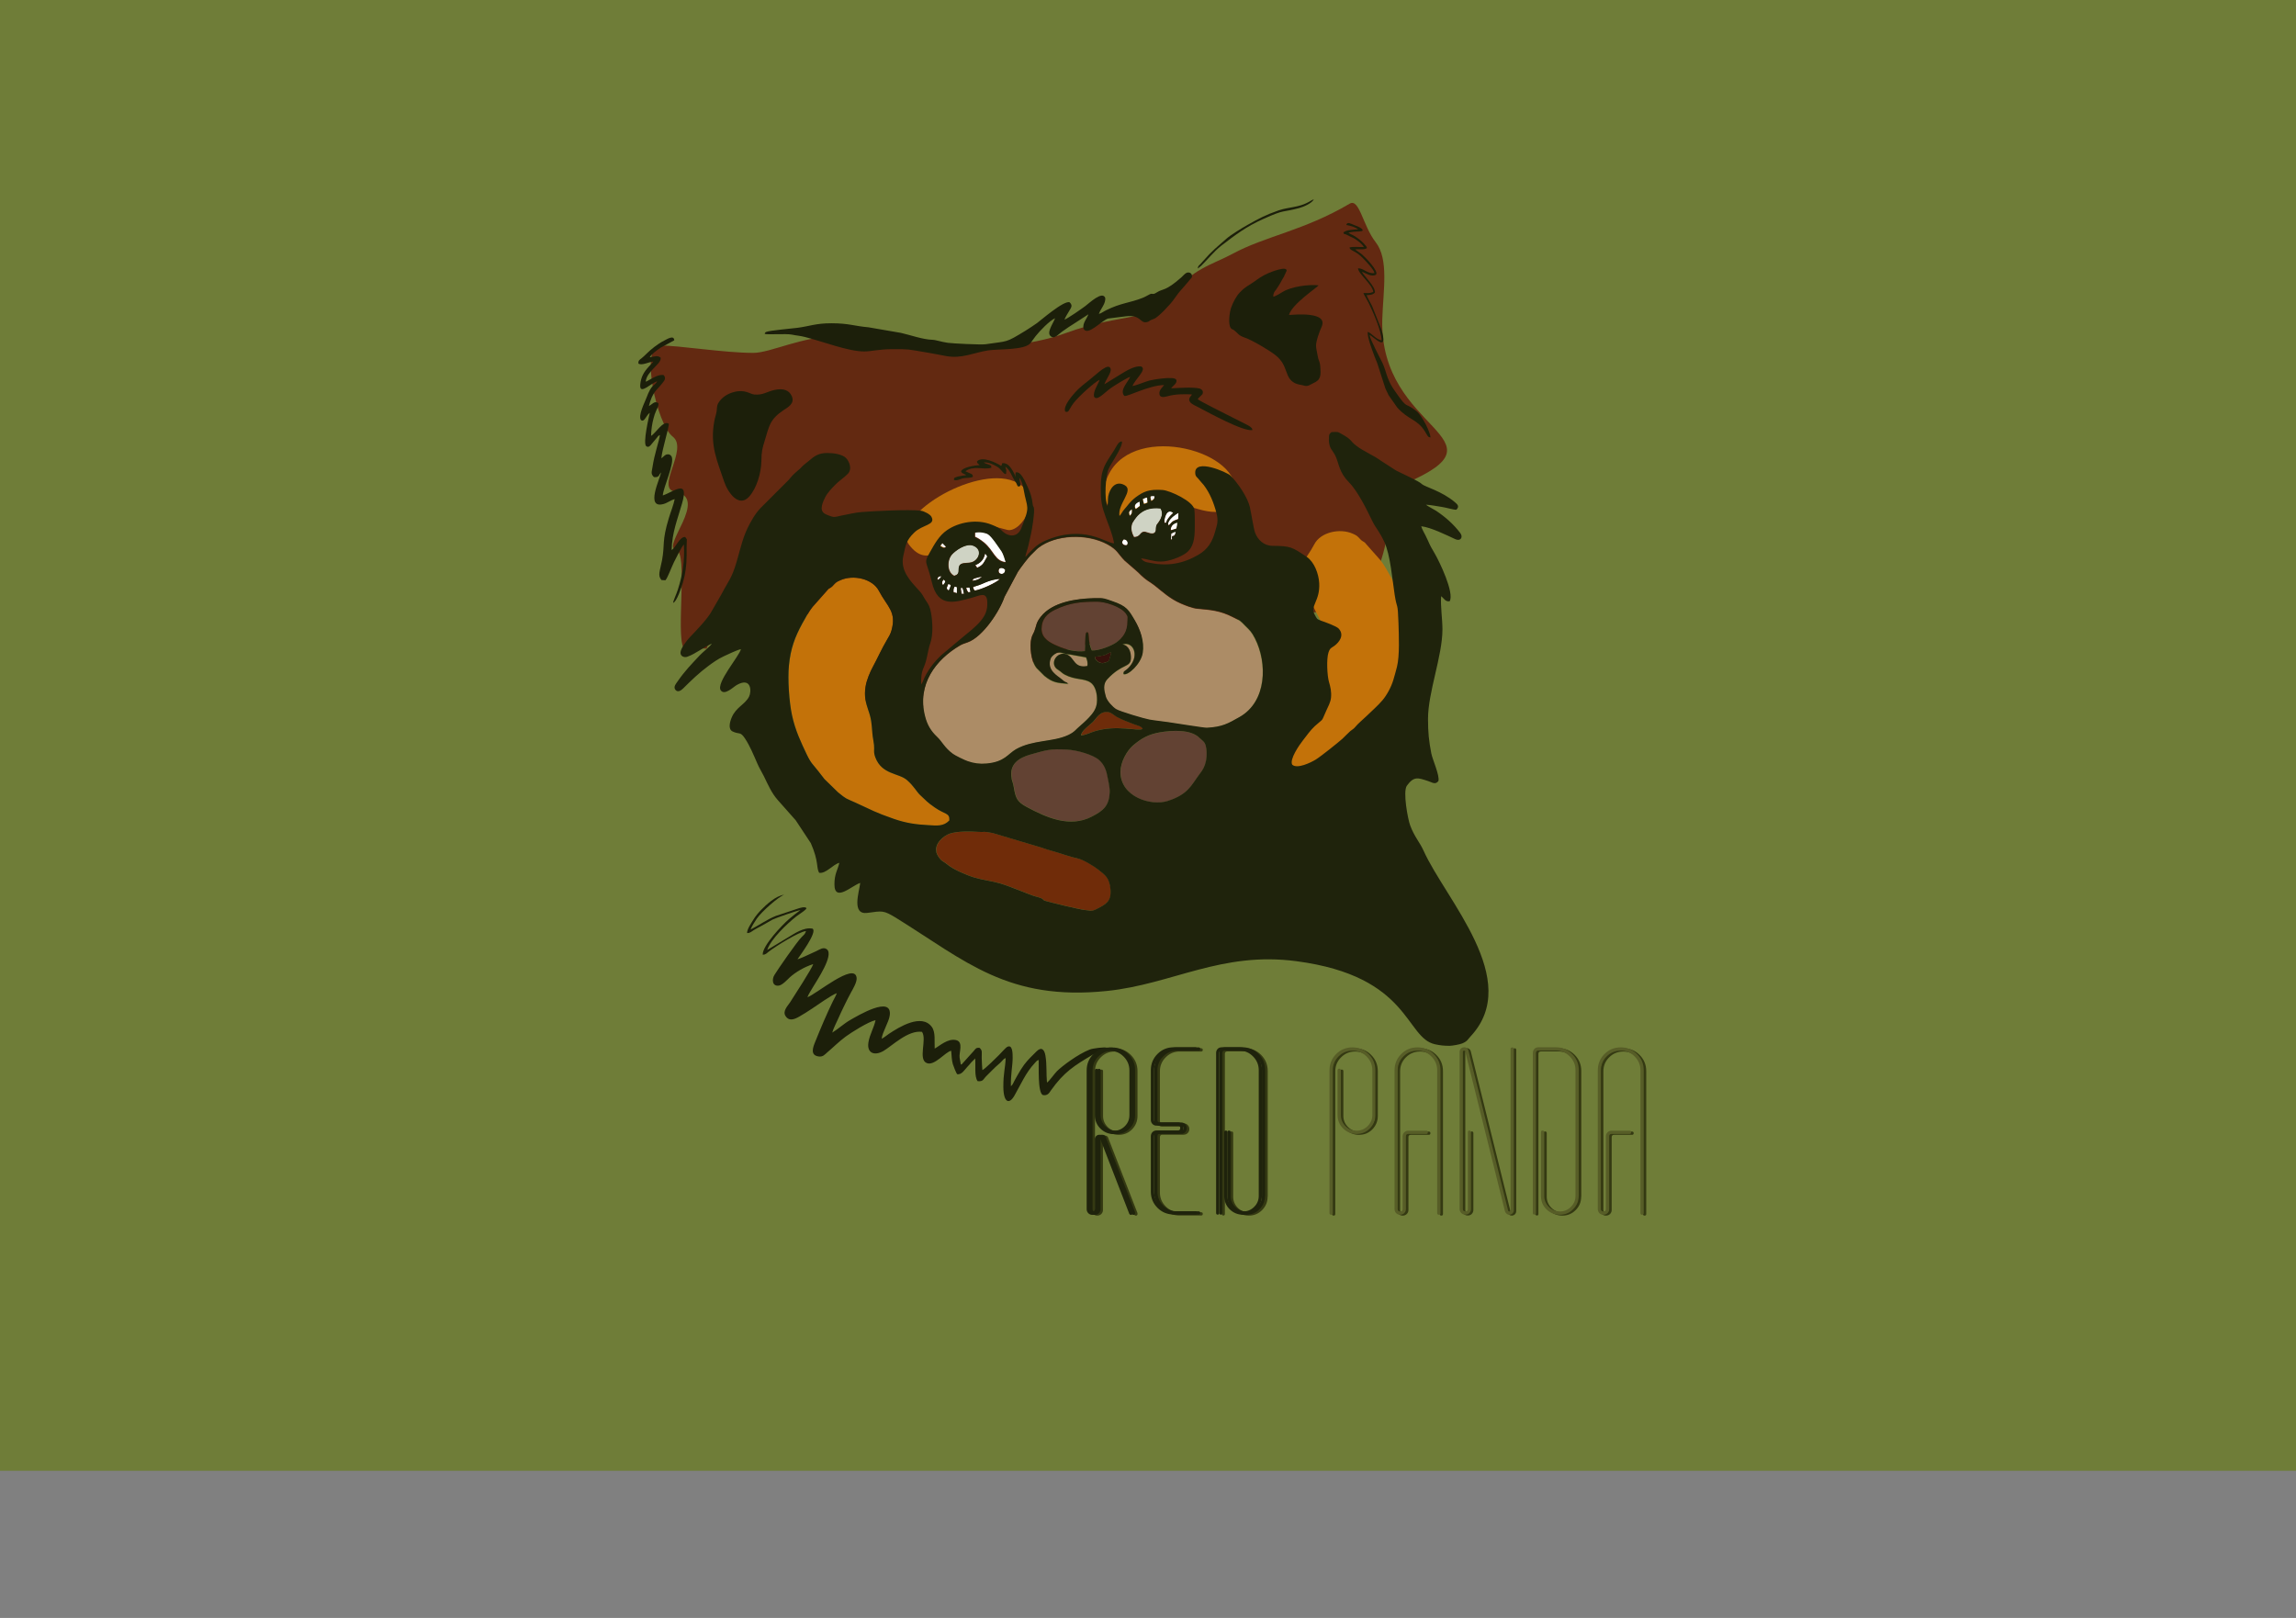 <?xml version="1.0" encoding="UTF-8"?>
<!DOCTYPE svg PUBLIC "-//W3C//DTD SVG 1.1//EN" "http://www.w3.org/Graphics/SVG/1.1/DTD/svg11.dtd">
<!-- Creator: CorelDRAW X6 -->
<svg xmlns="http://www.w3.org/2000/svg" xml:space="preserve" width="210mm" height="148mm" version="1.1" style="shape-rendering:geometricPrecision; text-rendering:geometricPrecision; image-rendering:optimizeQuality; fill-rule:evenodd; clip-rule:evenodd"
viewBox="0 0 21000 14800"
 xmlns:xlink="http://www.w3.org/1999/xlink">
 <rect x="0" y="0" width="21000" height="14800" fill="#808080" stroke="none"/>
 <defs>
  <style type="text/css">
   <![CDATA[
    .fil12 {fill:#1C1F0A}
    .fil11 {fill:#1F230C}
    .fil10 {fill:#36110B}
    .fil6 {fill:#624233}
    .fil1 {fill:#632911}
    .fil8 {fill:#6E2C0A}
    .fil0 {fill:#6F7D38}
    .fil5 {fill:#702C09}
    .fil4 {fill:#AC8C66}
    .fil2 {fill:#C37209}
    .fil7 {fill:#CFD3C4}
    .fil3 {fill:#EEEDED}
    .fil9 {fill:white}
    .fil15 {fill:#1F230C;fill-rule:nonzero}
    .fil13 {fill:#343912;fill-rule:nonzero}
    .fil14 {fill:#575D27;fill-rule:nonzero}
   ]]>
  </style>
 </defs>
 <g id="Слой_x0020_1">
  <g id="_827615712">
   <rect class="fil0" x="-802" y="-46" width="22500" height="13500"/>
   <g id="_1099888976">
    <path class="fil1" d="M6464 5933l-213 -8c-69,-132 43,-875 -66,-894 -145,-25 309,-479 -11,-533 -182,-31 126,-391 -21,-504 -147,-112 -302,-831 -115,-833 169,-2 580,67 853,67 156,0 457,-155 751,-149 455,10 1414,223 2105,-32 517,-191 831,-103 990,-355 142,-223 364,-277 534,-369 302,-164 654,-212 1074,-460 88,-52 121,204 237,352 123,157 69,443 61,702 -33,1042 1197,1082 204,1508 -263,113 54,1181 -932,1181 -717,0 -837,202 -1528,227 -1214,44 -1727,1007 -2619,507 -439,-246 -160,-1376 -1069,-553 -53,48 -235,79 -235,147l0 -1z"/>
    <path class="fil2" d="M9273 4401c294,119 70,480 -61,446 -159,-41 -260,-84 -421,35 -150,111 -305,325 -475,103 -194,-255 598,-729 957,-583l0 -1z"/>
    <path class="fil2" d="M10145 4331c-149,280 112,472 222,392 132,-96 210,-174 403,-124 180,48 473,198 525,-77 74,-390 -901,-660 -1150,-191z"/>
    <path class="fil3" d="M10720 4906c27,-7 30,-15 35,-44 -22,3 -30,11 -43,18l-2 58c17,-13 12,-11 9,-32l1 0z"/>
    <path class="fil3" d="M8894 5313c45,-5 65,-15 90,-39 -18,2 -33,6 -51,11 -25,7 -30,6 -39,28z"/>
    <path class="fil3" d="M10530 4581c25,-12 33,-25 30,-45 -51,-5 -38,8 -30,45z"/>
    <path class="fil3" d="M8653 5000c-4,-6 -1,-3 -7,-9l-16 -16c-5,-6 -3,-4 -10,-9l-18 23c6,7 -7,-2 10,9 31,20 35,7 41,1l0 1z"/>
    <path class="fil3" d="M8795 5374c-7,8 -4,-8 -7,15l7 43 23 0c-11,-51 -8,-51 -23,-58z"/>
    <path class="fil3" d="M10329 4703c8,24 2,6 8,13 19,-22 19,-25 17,-59 -19,11 -20,15 -28,29 1,7 1,11 3,18l0 -1z"/>
    <path class="fil3" d="M8576 5304c15,-1 27,-15 38,-34 -16,-2 -43,4 -38,34z"/>
    <path class="fil4" d="M9770 6258c-106,-8 -144,-12 -219,-73l-71 -71c-54,-65 -64,-207 -48,-272 8,-34 18,-41 28,-67 20,-52 13,-74 58,-131 105,-135 322,-167 492,-170 87,-2 89,3 162,28 132,45 149,81 205,174 52,88 90,195 73,299 -16,100 -135,210 -175,194 -4,-35 13,-18 58,-72 90,-108 25,-232 -69,-199 61,8 81,74 78,129 -5,86 -78,42 -216,189 -41,44 -32,98 -13,160 12,41 64,95 93,113 37,23 260,88 304,96 55,10 117,16 174,24 52,8 327,53 352,51 144,-8 194,-39 299,-98 252,-142 256,-495 142,-719 -32,-63 -46,-73 -86,-113 -56,-57 -44,-47 -116,-84 -116,-59 -197,-65 -328,-77 -43,-4 -113,-32 -151,-49 -97,-43 -162,-104 -236,-163 -19,-15 -41,-29 -62,-43 -60,-41 -81,-73 -107,-93l-107 -93c-62,-64 -63,-96 -154,-146 -190,-104 -476,-91 -634,31 -21,16 -29,29 -54,52 -38,34 -105,125 -133,167l-123 230c-43,127 -196,365 -336,415 -30,11 -48,15 -71,29 -220,129 -395,355 -320,648 21,80 54,136 110,189 47,45 67,98 144,155 21,16 110,58 137,68 55,19 108,26 172,21 166,-15 194,-88 269,-131 154,-88 335,-64 476,-129 63,-29 68,-49 113,-87 35,-30 76,-69 103,-102 39,-48 52,-89 49,-152 -2,-52 -19,-114 -60,-141 -60,-40 -137,-21 -234,-71 -26,-14 -38,-31 -58,-42 -92,-52 -17,-178 74,-143 76,29 62,129 189,106 8,-29 -1,-54 -11,-79l-132 -24c-13,-4 -34,-3 -47,-6 -25,-5 -63,-22 -89,-11 -18,8 -48,30 -55,50 -41,109 65,159 101,192 47,42 47,19 57,45l3 -4z"/>
    <path class="fil2" d="M8684 7505c3,-70 -40,-53 -134,-118 -75,-53 -71,-57 -134,-114 -32,-29 -53,-76 -118,-135 -75,-67 -231,-49 -291,-209 -20,-52 -8,-63 -12,-114 -3,-32 -12,-70 -15,-105 -7,-92 -10,-133 -38,-214 -24,-69 -38,-129 -25,-212 10,-65 42,-136 68,-185 44,-82 77,-157 128,-245 17,-29 31,-50 41,-85 49,-174 -39,-218 -115,-364 -57,-111 -233,-150 -352,-97 -43,19 -42,23 -72,54 -15,15 -20,14 -37,26l-146 165c-29,35 -70,109 -94,153 -66,122 -105,226 -121,380 -13,127 2,339 28,458 31,140 82,248 137,363 38,80 55,85 104,149 19,25 36,47 55,71l125 122c79,64 65,51 159,94 149,68 179,89 352,149 107,37 197,51 313,57 85,4 140,12 194,-43l0 -1z"/>
    <path class="fil5" d="M8565 7793c9,36 34,70 60,86 17,11 28,17 43,30 49,43 180,99 245,118 75,22 159,32 236,54 102,30 274,106 319,118 105,27 52,30 99,43 60,17 300,75 355,82 63,7 65,15 118,-13 71,-37 127,-63 119,-171 -8,-111 -51,-136 -111,-184 -43,-35 -136,-92 -186,-102 -82,-18 -149,-45 -224,-66 -35,-10 -76,-23 -112,-35l-446 -133c-105,-19 -62,-5 -121,-10 -81,-6 -199,-7 -271,16 -57,19 -141,91 -121,167l-2 0z"/>
    <path class="fil6" d="M9254 7120c5,25 15,48 20,79 16,96 27,133 115,180 184,99 396,195 599,90 110,-57 158,-102 164,-224 2,-38 -18,-130 -27,-170 -14,-58 -38,-96 -71,-124 -54,-47 -197,-89 -294,-95 -152,-8 -181,2 -333,45 -107,30 -197,89 -172,218l-1 1z"/>
    <path class="fil6" d="M11032 6957c8,-42 8,-127 -14,-161 -11,-17 -29,-28 -45,-44 -78,-82 -253,-71 -363,-52 -104,18 -168,53 -245,119 -60,51 -116,154 -116,244 0,226 276,315 431,265 191,-61 217,-147 294,-248 27,-36 47,-68 58,-122l0 -1z"/>
    <path class="fil6" d="M9987 5949c63,6 185,-44 226,-74 58,-42 102,-92 101,-197 0,-38 7,-35 -13,-64 -44,-65 -192,-112 -269,-111 -147,1 -245,10 -381,74 -73,35 -122,86 -123,175 0,89 81,129 147,157 76,33 157,56 250,46 4,-41 -2,-138 11,-168 7,-3 10,-12 19,4 7,13 0,89 33,158l-1 0z"/>
    <path class="fil7" d="M10372 4912c63,-1 54,-50 96,-49 23,1 83,39 102,-4 8,-18 -2,-37 12,-62 4,-9 77,-81 34,-149 -96,-11 -158,14 -208,65 -11,11 -50,61 -55,82 -12,50 3,85 19,116l0 1z"/>
    <path class="fil8" d="M9888 6727c49,-6 84,-26 127,-39 205,-62 393,4 438,-21 -10,-25 -50,-31 -75,-41 -56,-21 -108,-39 -162,-69 -22,-12 -51,-38 -73,-43 -79,-16 -111,56 -144,88 -34,34 -106,80 -110,125l-1 0z"/>
    <path class="fil7" d="M8727 5267c63,-17 33,-53 49,-92 14,-34 73,-22 110,-32 69,-19 108,-120 16,-154 -65,-24 -160,45 -193,81 -47,52 -48,164 19,196l-1 1z"/>
    <path class="fil9" d="M9162 5039c-27,-38 -89,-135 -124,-155 -25,-14 -83,-25 -119,-13l0 38c32,15 56,32 80,51 96,79 100,173 204,182 -9,-30 -24,-81 -40,-104l-1 1z"/>
    <path class="fil9" d="M8916 5402c61,-9 203,-74 231,-107 -37,-2 -102,17 -131,31 -74,33 -59,23 -115,42 2,19 4,20 15,33l0 1z"/>
    <path class="fil10" d="M10014 6008c0,30 46,68 87,55 49,-14 42,-20 46,-33 6,-19 14,-45 18,-64 -65,15 -8,23 -151,42z"/>
    <path class="fil9" d="M10689 4804c13,-6 22,-24 37,-35 16,-11 34,-15 51,-22l3 -60 -22 14c-27,18 -89,68 -70,102l1 1z"/>
    <path class="fil9" d="M8938 5193c62,-27 61,-51 94,-104 -8,-17 -8,-18 -21,-27 -11,56 -42,87 -90,106l17 24 0 1z"/>
    <path class="fil9" d="M10652 4782c34,0 -10,-8 80,-92 -63,-54 -90,69 -80,92z"/>
    <path class="fil9" d="M10760 4835c8,-17 9,-34 11,-57 -36,8 -64,31 -62,72l52 -15 -1 0z"/>
    <path class="fil9" d="M9196 5211c-24,-28 -70,-22 -60,21 6,25 60,29 60,-21z"/>
    <path class="fil9" d="M10279 4932c-36,36 2,63 31,53 16,-25 -3,-52 -31,-53z"/>
    <path class="fil9" d="M10389 4654c14,-9 22,-16 38,-28l-3 -41c-40,15 -57,41 -35,69z"/>
    <path class="fil9" d="M10464 4608l33 -13 -4 -47c-17,1 -28,10 -42,15l12 45 1 0z"/>
    <path class="fil9" d="M8753 5426l0 -56 -21 -5c-11,17 -12,27 -10,52l31 8 0 1z"/>
    <path class="fil9" d="M8691 5375c3,-10 6,-14 7,-24 -16,-8 -7,-5 -24,-9 -11,31 -26,43 6,61l12 -27 -1 -1z"/>
    <path class="fil9" d="M8869 5373l-30 2c3,21 8,30 20,43l20 -4 -9 -41 -1 0z"/>
    <path class="fil9" d="M8621 5349c16,-5 7,6 20,-14 5,-8 5,-9 8,-19l-16 -16c-15,16 -20,27 -11,49l-1 0z"/>
    <path class="fil2" d="M11376 7079c-3,-70 40,-53 134,-118 75,-53 71,-57 134,-114 32,-29 53,-76 118,-135 75,-67 231,-49 291,-209 20,-52 8,-63 12,-114 3,-32 12,-70 15,-105 7,-92 10,-133 38,-214 24,-69 38,-129 25,-212 -10,-65 -42,-136 -68,-185 -44,-82 -77,-157 -128,-245 -17,-29 -31,-50 -41,-85 -49,-174 39,-218 115,-364 57,-111 233,-150 352,-97 43,19 42,23 72,54 15,15 20,14 37,26l146 165c29,35 70,109 94,153 66,122 105,226 121,380 13,127 -2,339 -28,458 -31,140 -82,248 -137,363 -38,80 -55,85 -104,149 -19,25 -36,47 -55,71l-125 122c-79,64 -65,51 -159,94 -149,68 -179,89 -352,149 -107,37 -197,51 -313,57 -85,4 -140,12 -194,-43l0 -1z"/>
    <path class="fil11" d="M8565 7793c-20,-76 65,-148 121,-167 72,-24 190,-22 271,-16 59,4 17,-9 121,10l446 133c36,13 78,26 112,35 75,21 143,48 224,66 49,11 143,68 186,102 60,48 103,73 111,184 8,109 -48,134 -119,171 -53,28 -55,20 -118,13 -54,-6 -295,-65 -355,-82 -46,-13 7,-16 -99,-43 -45,-12 -218,-88 -319,-118 -76,-22 -160,-31 -236,-54 -65,-19 -196,-75 -245,-118 -15,-13 -26,-19 -43,-30 -25,-16 -50,-50 -60,-86l2 0zm688 -673c-25,-129 65,-188 172,-218 152,-43 181,-53 333,-45 97,5 241,48 294,95 32,28 57,66 71,124 9,40 29,132 27,170 -6,123 -54,168 -164,224 -202,105 -415,9 -599,-90 -87,-47 -99,-84 -115,-180 -5,-32 -15,-54 -20,-79l1 -1zm1778 -163c-11,54 -30,86 -58,122 -77,101 -102,187 -294,248 -154,49 -431,-39 -431,-265 0,-90 57,-193 116,-244 77,-65 141,-101 245,-119 110,-19 285,-29 363,52 16,16 34,27 45,44 22,34 22,119 14,161l0 1zm-1144 -229c4,-45 76,-91 110,-125 32,-32 65,-103 144,-88 23,4 52,31 73,43 55,30 106,47 162,69 26,10 65,16 75,41 -45,24 -233,-41 -438,21 -43,13 -78,34 -127,39l1 0zm126 -719c144,-19 86,-27 151,-42 -4,20 -12,45 -18,64 -4,13 2,18 -46,33 -42,12 -87,-25 -87,-55zm-1330 1496c-53,55 -109,48 -194,43 -117,-6 -206,-20 -313,-57 -173,-60 -203,-81 -352,-149 -93,-42 -79,-29 -159,-94l-125 -122c-19,-24 -36,-46 -55,-71 -49,-63 -65,-69 -104,-149 -55,-116 -107,-223 -137,-363 -26,-119 -41,-331 -28,-458 15,-154 55,-258 121,-380 24,-44 65,-118 94,-153l146 -165c17,-12 22,-11 37,-26 30,-32 28,-35 72,-54 119,-53 294,-13 352,97 76,146 165,190 115,364 -10,35 -24,56 -41,85 -52,88 -84,164 -128,245 -26,48 -58,120 -68,185 -13,82 1,142 25,212 29,81 31,123 38,214 3,36 12,74 15,105 5,52 -7,62 12,114 60,160 216,142 291,209 65,58 86,105 118,135 62,57 58,61 134,114 94,66 138,48 134,118l0 1zm1303 -1555c-33,-69 -26,-144 -33,-158 -9,-16 -12,-7 -19,-4 -12,30 -7,127 -11,168 -93,10 -174,-14 -250,-46 -65,-28 -147,-67 -147,-157 0,-89 50,-140 123,-175 136,-65 233,-73 381,-74 78,-1 225,46 269,111 20,30 13,26 13,64 0,104 -43,154 -101,197 -41,30 -163,79 -226,74l1 0zm-217 309c-10,-27 -10,-3 -57,-45 -36,-32 -143,-82 -101,-192 8,-20 37,-42 55,-50 26,-11 64,6 89,11 13,3 34,2 47,6l132 24c10,25 18,51 11,79 -127,22 -113,-77 -189,-106 -91,-34 -166,92 -74,143 19,11 31,28 58,42 97,51 174,31 234,71 41,27 58,90 60,141 3,63 -10,104 -49,152 -27,34 -68,72 -103,102 -46,38 -50,57 -113,87 -141,65 -321,42 -476,129 -75,43 -103,116 -269,131 -64,6 -116,-2 -172,-21 -28,-9 -116,-52 -137,-68 -77,-57 -97,-111 -144,-155 -56,-53 -90,-109 -110,-189 -75,-293 100,-519 320,-648 23,-14 42,-18 71,-29 140,-50 294,-288 336,-415l123 -230c28,-42 95,-133 133,-167 24,-22 33,-35 54,-52 158,-122 444,-134 634,-31 91,50 92,82 154,146l107 93c26,20 47,51 107,93 21,14 43,28 62,43 74,59 139,121 236,163 38,17 108,45 151,49 131,12 212,18 328,77 72,37 60,27 116,84 40,40 54,51 86,113 114,224 110,577 -142,719 -105,59 -155,90 -299,98 -25,1 -300,-44 -352,-51 -57,-9 -119,-14 -174,-24 -45,-8 -267,-73 -304,-96 -29,-18 -81,-72 -93,-113 -18,-62 -27,-117 13,-160 137,-148 211,-103 216,-189 3,-55 -17,-121 -78,-129 94,-33 159,90 69,199 -45,54 -62,36 -58,72 40,16 160,-94 175,-194 16,-103 -21,-211 -73,-299 -55,-93 -72,-129 -205,-174 -73,-25 -74,-30 -162,-28 -170,4 -387,36 -492,170 -45,57 -38,79 -58,131 -10,26 -19,33 -28,67 -16,65 -6,207 48,272l71 71c75,61 113,64 219,73l-3 4zm-975 -884c15,7 12,7 23,58l-23 0 -7 -43c3,-23 0,-7 7,-15zm-73 43c-2,-26 0,-35 10,-52l21 5 0 56 -31 -8 0 -1zm116 -42l30 -2 9 41 -20 4c-12,-12 -17,-22 -20,-43l1 0zm-159 27c-32,-18 -17,-30 -6,-61 17,4 8,2 24,9 -1,10 -3,14 -7,24l-12 27 1 1zm-59 -53c-8,-22 -4,-33 11,-49l16 16c-3,10 -3,12 -8,19 -13,20 -3,10 -20,14l1 0zm295 53c-11,-13 -13,-14 -15,-33 55,-19 40,-9 115,-42 30,-13 95,-33 131,-31 -29,33 -170,97 -231,107l0 -1zm-23 -89c9,-22 14,-21 39,-28 18,-5 32,-9 51,-11 -24,24 -45,34 -90,39zm-318 -9c-5,-30 23,-36 38,-34 -12,18 -24,33 -38,34zm620 -93c0,49 -54,46 -60,21 -10,-43 36,-48 60,-21zm-258 -17l-17 -24c48,-19 79,-49 90,-106 13,9 13,10 21,27 -33,53 -31,76 -94,104l0 -1zm-210 74c-67,-32 -66,-145 -19,-196 33,-37 129,-105 193,-81 93,34 54,135 -16,154 -37,10 -96,-2 -110,32 -16,38 14,75 -49,92l1 -1zm-124 -277l18 -23c7,5 5,3 10,9l16 16c6,6 3,3 7,9 -6,6 -9,19 -41,-1 -17,-11 -4,-2 -10,-9l0 -1zm1676 -58c28,0 47,27 31,53 -29,10 -67,-17 -31,-53zm-1361 -60c36,-12 94,-1 119,13 35,20 97,117 124,155 16,23 31,74 40,104 -104,-9 -108,-103 -204,-182 -23,-19 -47,-36 -80,-51l0 -38 1 -1zm1802 35c2,21 8,19 -9,32l2 -58c12,-7 20,-15 43,-18 -5,29 -7,37 -35,44l-1 0zm40 -71l-52 15c-2,-41 26,-64 62,-72 -1,23 -3,41 -11,57l1 0zm-71 -31c-19,-34 42,-84 70,-102l22 -14 -3 60c-17,7 -35,11 -51,22 -16,11 -24,29 -37,35l-1 -1zm-317 108c-16,-31 -31,-67 -19,-116 5,-21 44,-71 55,-82 50,-51 112,-75 208,-65 43,68 -30,140 -34,149 -13,25 -4,44 -12,62 -19,43 -79,4 -102,4 -42,-1 -33,48 -96,49l0 -1zm281 -130c-10,-23 17,-146 80,-92 -91,84 -46,92 -80,92zm-326 -97c8,-14 9,-18 28,-29 2,34 2,37 -17,59 -6,-7 0,12 -8,-13 -2,-7 -1,-11 -3,-18l0 1zm63 -30c-21,-28 -5,-54 35,-69l3 41c-16,11 -24,19 -38,28zm62 -91c14,-6 24,-14 42,-15l4 47 -33 13 -12 -45 -1 0zm109 -28c3,21 -5,33 -30,45 -8,-38 -21,-51 30,-45zm1595 -524c0,91 34,99 61,157 34,75 32,147 123,240 47,48 85,111 119,170 36,63 65,125 98,191 30,61 56,78 106,183 56,120 74,350 95,484 22,144 28,52 35,262 3,110 12,294 -14,398 -10,41 -21,77 -32,116 -20,69 -61,143 -100,189 -46,54 -92,92 -145,144 -36,35 -77,67 -109,106 -12,14 -27,21 -41,33 -27,24 -46,46 -72,70 -38,34 -200,164 -245,191 -43,26 -168,88 -214,46 -27,-49 67,-183 97,-221 36,-46 69,-94 110,-132 87,-79 53,-27 105,-142 16,-36 39,-75 43,-119 5,-53 -5,-97 -19,-144 -16,-54 -24,-210 -4,-269 15,-43 25,-39 55,-61 41,-31 95,-96 37,-158 -20,-21 -124,-59 -160,-71 -42,-15 -38,-19 -59,-57 -44,-80 51,-122 42,-287 -5,-86 -45,-193 -114,-240 -134,-89 -146,-100 -314,-101 -79,-1 -135,-56 -159,-121 -13,-36 -35,-179 -47,-232 -20,-91 -112,-224 -178,-290 -29,-29 -331,-163 -322,-21 2,32 18,36 33,56 14,19 28,31 44,51 57,74 93,164 117,257 19,73 7,102 -11,166 -27,99 -69,167 -156,217 -137,80 -278,105 -432,74 -17,-3 -42,-6 -56,-13 -20,-9 -23,-17 -36,-29 54,3 108,29 182,29 76,0 184,-43 231,-78 68,-51 80,-129 80,-242 0,-39 1,-120 -4,-156 -9,-74 -221,-174 -292,-179 -121,-8 -170,12 -246,68 -27,20 -56,51 -78,80 -12,16 -23,25 -36,43 -11,15 -20,35 -33,47 -19,-110 134,-232 49,-281 -85,-49 -139,30 -152,102 -5,27 0,70 -9,89 -27,-72 -16,-274 12,-339 22,-52 130,-200 123,-252 -32,-6 -55,53 -71,78 -81,127 -124,170 -123,346 0,121 8,165 45,267 28,77 61,152 77,240 -72,2 -273,-179 -632,-23 -35,15 -73,40 -96,62l-61 60c-10,13 -5,13 -23,23 7,-35 20,-66 28,-102 8,-34 15,-69 23,-102 11,-48 32,-182 29,-230 -1,-28 -11,-20 -13,-47 -5,-53 -21,-106 -44,-153 -21,-43 -62,-152 -111,-136 -5,26 -2,23 2,45 -6,-17 -29,-63 -42,-80 -16,-23 -40,-54 -83,-50l-6 19c0,1 -1,3 -2,3 0,1 -1,2 -2,3 -39,-26 -174,-94 -221,-41 2,18 4,15 17,27l7 7c-47,2 -153,19 -170,56 9,25 27,19 47,36 -22,2 -45,6 -65,10 -10,2 -19,4 -28,8 -18,7 -18,6 -19,25 21,12 61,-9 81,-14 30,-7 69,-1 92,-14 0,-21 -7,-24 -24,-31l-44 -20c77,-56 160,-10 237,-32 1,-23 -5,-21 -26,-30l-31 -11c-8,-4 -7,-4 -11,-8 46,-2 84,19 119,38 40,21 67,82 84,66l2 -31c-3,-12 -6,-20 -9,-33 40,20 64,101 95,141 15,20 13,49 36,37 9,-7 11,0 3,-38 -3,-14 -5,-26 -6,-39 20,24 32,67 39,105 32,184 65,141 -21,356 -36,90 -123,79 -178,22 -25,-26 -53,-38 -93,-54 -134,-55 -303,-24 -410,51 -70,49 -110,121 -157,205 -58,103 -28,66 20,270 56,236 205,186 370,141 68,-19 133,-58 137,39 3,78 -18,120 -56,169 -50,62 -117,110 -176,160l-186 156c-72,67 -137,152 -173,247l-14 24c-3,-154 29,-130 54,-256 7,-34 19,-94 30,-123 27,-74 21,-199 6,-279 -11,-57 -21,-72 -47,-111 -25,-37 -27,-53 -62,-91 -78,-85 -174,-181 -144,-317 22,-99 26,-141 99,-212 77,-76 200,-68 158,-146 -11,-21 -65,-51 -97,-55 -108,-14 -439,4 -540,12 -64,5 -118,20 -179,31 -27,5 -60,17 -84,13 -18,-3 -62,-20 -76,-29 -56,-33 -13,-114 6,-153 21,-41 64,-84 92,-113 34,-35 79,-63 113,-98 45,-46 11,-118 -17,-146 -35,-34 -113,-45 -172,-45 -77,0 -119,30 -161,67 -19,17 -43,33 -61,50 -10,10 -18,20 -29,29 -28,25 -61,51 -86,83 -18,23 -36,38 -56,59l-168 168c-70,66 -100,105 -148,194 -61,114 -80,212 -116,336 -47,163 -73,175 -143,309l-83 144c-37,74 -148,187 -205,247 -26,27 -84,101 -85,140 -1,33 33,48 62,38 77,-27 150,-89 225,-120 -22,31 -82,76 -111,107 -82,88 -135,141 -203,239 -12,18 -41,48 -20,76 24,30 57,2 72,-13 74,-73 142,-140 234,-208 38,-28 84,-61 136,-85 42,-19 114,-55 158,-66 -13,61 -233,313 -184,378 36,48 113,-31 146,-50 135,-76 136,60 112,107 -38,73 -118,95 -158,189 -17,39 -37,109 9,130 63,29 67,-3 111,62 46,69 80,153 115,233 18,42 40,75 59,114 38,78 70,154 128,219l163 184 138 209c75,171 48,222 76,271 62,11 128,-78 185,-91 -18,73 -45,101 -45,198 1,169 167,4 236,-14 -10,84 -82,293 65,274 138,-18 144,-28 270,50 628,390 1017,758 1922,664 599,-62 1044,-364 1734,-272 1043,138 991,701 1267,760 52,11 76,13 131,14 25,0 96,-13 117,-22 49,-21 49,-35 77,-65 479,-514 -230,-1251 -431,-1699 -33,-74 -85,-129 -122,-230 -21,-55 -69,-311 -30,-364 65,-89 102,-72 194,-42 40,13 65,36 94,0 14,-50 -54,-196 -65,-254 -22,-114 -30,-191 -30,-314 0,-246 132,-575 132,-820 0,-96 -19,-213 -12,-303 28,21 37,52 78,46 45,-75 -93,-363 -139,-441 -56,-94 -39,-75 -82,-161 -13,-26 -31,-55 -39,-84 90,11 225,78 311,118 49,23 75,-18 46,-56 -62,-82 -138,-148 -222,-204 -23,-15 -75,-40 -92,-55 42,2 99,13 144,20 37,5 112,28 134,26 30,-29 13,-47 -13,-69 -123,-104 -276,-140 -302,-166 -28,-28 -191,-100 -235,-123l-144 -93c-67,-49 -152,-82 -219,-133 -63,-48 -36,-53 -131,-106 -44,-25 -36,-23 -98,-20 -24,20 -23,24 -23,66l-1 -4z"/>
    <path class="fil12" d="M6866 8501c8,-25 42,-77 56,-98 46,-66 200,-201 250,-218 -79,9 -167,95 -207,135 -25,25 -56,61 -77,97 -16,27 -56,83 -55,118 25,3 43,-15 62,-27 17,-10 38,-22 58,-32 40,-21 73,-42 111,-63 26,-14 228,-84 257,-88 -35,26 -73,55 -104,82 -64,55 -244,244 -241,326 24,2 37,-13 53,-26 66,-51 282,-186 343,-190 -7,27 -23,38 -38,53 -45,44 -223,302 -251,349 -24,39 -21,105 40,97 33,-4 81,-57 99,-74 54,-49 133,-96 216,-123 -8,35 -172,288 -211,349 -20,31 -71,80 -43,125 33,53 83,31 127,6 40,-23 75,-45 114,-71 52,-34 179,-126 229,-143 -10,28 -23,47 -36,74 -58,119 -111,245 -161,369 -21,51 -50,125 30,136 40,6 57,-18 77,-35 58,-49 108,-100 170,-146 50,-37 208,-137 274,-151 -13,67 -54,132 -65,203 -16,99 55,126 137,79 79,-46 225,-193 353,-175 48,69 -40,254 45,286 71,27 168,-103 222,-113 4,42 4,84 15,122 5,17 31,83 39,92 41,9 71,-43 92,-65 18,-20 25,-26 37,-42 12,-14 27,-25 36,-37 7,57 -10,167 23,208 51,6 52,-19 75,-42 23,-23 37,-37 58,-58 24,-24 37,-36 60,-56 11,-9 16,-14 29,-28 14,-15 15,-19 34,-27 -2,86 -22,137 -21,264 1,141 52,166 102,78 57,-100 104,-210 184,-295 12,-13 19,-25 37,-30 3,52 -11,298 38,321 44,9 59,-20 76,-45 117,-164 210,-224 381,-324 24,-14 133,-31 124,-65 -20,-5 -122,5 -155,19 -104,41 -249,149 -297,197 -24,24 -69,90 -91,104 -8,-82 0,-165 -14,-246 -10,-60 -38,-83 -82,-39 -40,40 -79,76 -114,123 -23,32 -40,60 -61,97 -10,17 -19,34 -28,51 -8,17 -16,36 -31,47 -2,-115 16,-187 16,-259 0,-38 1,-132 -54,-98 -11,7 -57,58 -71,72 -17,17 -130,130 -152,138 -2,-38 -6,-73 -6,-112 -1,-48 9,-68 -20,-92 -34,-3 -37,11 -53,29l-100 111c-10,10 -5,10 -18,13 -3,-23 -8,-41 -11,-62 -8,-47 39,-146 -34,-162 -75,-16 -148,53 -194,78 -4,-68 10,-149 -27,-199 -93,-124 -296,0 -393,65 -19,13 -45,35 -65,44 6,-61 66,-152 74,-214 24,-188 -295,5 -359,41 -59,33 -111,83 -167,117 9,-35 39,-93 55,-129 18,-40 37,-82 57,-122 22,-45 40,-81 61,-119 17,-31 54,-92 50,-131 -16,-151 -377,155 -450,177 10,-29 34,-62 48,-88 36,-62 197,-296 130,-350 -31,-25 -68,3 -96,16 -34,15 -143,68 -173,75 16,-25 186,-250 138,-280 -80,-17 -170,48 -223,79l-192 116c32,-99 183,-241 265,-306 22,-18 103,-67 93,-78 -14,-15 -58,-1 -76,5l-202 67c-79,31 -155,86 -230,124l-1 -1z"/>
    <path class="fil12" d="M10050 2874c14,-47 68,-99 58,-151 -28,-63 -143,48 -183,78 -34,25 -155,110 -189,123 9,-25 27,-52 41,-76 19,-34 38,-51 7,-82 -49,-25 -276,174 -300,190 -36,24 -66,46 -101,67 -193,118 -158,94 -369,126 -38,6 -305,-7 -344,-13 -65,-9 -108,-27 -145,-28 -82,-2 -202,-44 -285,-63l-296 -51c-135,-12 -181,-37 -340,-37 -145,0 -201,28 -313,42 -53,7 -105,10 -157,17 -26,4 -54,6 -79,10 -49,9 -56,9 -61,28 23,10 195,-4 249,7 41,9 74,10 117,21 167,42 398,133 544,133 64,0 135,-21 258,-21 163,0 132,0 300,28 69,11 125,23 191,35 146,27 257,-33 387,-52 101,-14 331,-1 385,-66 17,-21 30,-43 47,-64 39,-49 126,-140 178,-164 -11,33 -60,104 -53,142 5,26 34,42 62,24 17,-11 35,-29 56,-44 39,-29 78,-53 120,-80l120 -78c-13,39 -56,82 -45,131 35,73 158,-67 223,-92l159 -20c151,-21 130,72 204,51 20,-6 6,-10 60,-29 36,-12 151,-134 181,-178 30,-44 49,-68 81,-103 9,-10 82,-95 83,-98 8,-30 -16,-52 -47,-42 -14,5 -37,31 -49,42 -149,132 -167,100 -225,138 -44,29 -35,0 -70,20 -21,11 -35,20 -60,30 -116,46 -199,46 -333,113 -25,12 -40,26 -67,34l0 2z"/>
    <path class="fil12" d="M11790 2879c30,-101 261,-251 270,-269 -89,-10 -248,11 -326,59 -17,11 -68,42 -88,45 -1,-35 11,-45 26,-65 8,-11 31,-47 37,-58 13,-25 22,-39 34,-60l25 -54c5,-48 -146,12 -168,22 -55,23 -94,53 -137,83 -52,37 -69,37 -123,93 -32,33 -62,89 -80,140 -14,40 -29,150 -3,186 9,13 18,10 32,21 38,30 36,46 100,68 64,22 217,112 277,159 123,97 77,207 180,257 29,14 56,13 83,22 33,11 58,-12 83,-23 71,-31 70,-69 63,-160 -3,-39 -17,-49 -22,-84 -5,-32 -14,-64 -16,-94 -3,-41 33,-139 49,-173 72,-148 -246,-115 -295,-113l-1 -2z"/>
    <path class="fil12" d="M7084 3567c-69,15 -106,49 -183,42 -44,-4 -85,-50 -188,-23 -64,17 -106,49 -134,87 -22,29 -20,45 -24,86 -3,27 -16,61 -21,90 -44,227 29,373 88,553 33,101 134,246 229,142 70,-77 111,-217 113,-327 1,-89 8,-113 32,-191 39,-127 44,-189 169,-273 40,-27 107,-60 77,-129 -24,-56 -79,-74 -157,-57l-1 0z"/>
    <path class="fil12" d="M5840 3327c35,18 93,-16 136,-20 -11,16 -30,33 -45,50 -44,49 -69,93 -75,161 -9,101 93,-11 155,-30 -28,50 -48,15 -100,155 -15,40 -76,158 -49,199 32,25 44,-38 81,-66 -6,30 -66,281 -32,306 30,21 47,-23 93,-73 18,-20 8,-17 32,-30 -9,62 -50,172 -68,293 -7,47 -18,62 13,92 19,2 33,1 43,-10 7,-8 4,-7 10,-17l13 -16c-9,55 -149,338 23,289 36,-10 68,-37 101,-44 -10,52 -37,118 -53,171 -67,221 -35,239 -63,389 -19,99 -42,137 -5,180l36 2c20,-21 52,-111 79,-167 18,-37 68,-136 90,-161 9,153 -12,279 -56,416 -13,40 -43,104 -42,118 31,-5 79,-149 88,-181 24,-81 35,-162 35,-253 0,-51 -1,-98 2,-147l-15 -21c-52,-3 -85,96 -124,119 4,-162 53,-278 95,-425 68,-235 -79,-105 -176,-74 6,-79 110,-293 81,-355 -7,-15 -24,-26 -48,-19 -18,5 -29,24 -46,34 7,-83 73,-289 68,-316 -52,-34 -119,87 -162,111 1,-57 9,-111 23,-162 7,-27 12,-42 23,-67 9,-22 25,-43 21,-70 -35,-26 -56,11 -87,26 33,-131 70,-141 123,-209 19,-24 37,-44 12,-74 -54,-11 -126,45 -164,61 4,-50 40,-87 65,-115 34,-38 75,-68 72,-105 -30,-25 -58,-9 -100,-4 16,-30 70,-68 100,-88l124 -67c-3,-53 -68,-9 -93,3 -35,18 -61,36 -90,58 -51,38 -85,79 -117,104 -16,12 -33,21 -27,51l0 -2z"/>
    <path class="fil12" d="M9742 3765c38,12 28,-13 79,-80 43,-56 188,-189 237,-211 -14,41 -60,103 -52,153 25,49 96,-37 157,-79 27,-19 145,-93 174,-101 -20,49 -100,123 -54,174 25,13 217,-95 364,-99 -14,21 -42,42 -43,73 -2,47 42,39 77,29 67,-19 148,-20 221,-16 -3,13 -46,37 -13,75 11,13 54,34 73,43 97,51 411,224 493,208 0,-21 -27,-36 -45,-46l-196 -99c-27,-14 -242,-121 -259,-137 6,-9 -1,-2 10,-13l32 -32c15,-29 -7,-48 -26,-53 -57,-15 -195,-5 -259,-2 11,-20 63,-49 45,-80 -19,-33 -216,1 -244,9 -48,13 -113,43 -155,50 27,-67 136,-152 79,-179 -60,-8 -140,43 -180,67l-156 96c15,-45 63,-106 58,-137 -14,-72 -124,41 -188,91 -48,38 -104,81 -140,123 -29,33 -107,123 -89,170l0 3z"/>
    <path class="fil12" d="M12313 2058c27,4 87,19 108,40 -29,2 -115,3 -134,31 9,16 2,8 23,15l81 40c25,17 67,45 83,76 -37,1 -102,-6 -131,4 5,33 53,23 128,103 19,20 97,100 100,131 -66,8 -96,-44 -150,-44 1,51 134,149 139,217 -47,16 -42,8 -90,10 1,8 41,74 50,94 40,82 114,251 117,338 -51,-5 -94,-70 -128,-77 -2,58 41,163 63,225 8,23 21,48 28,71l69 215c11,29 21,42 32,69l78 111c102,116 186,106 256,223 24,39 25,50 49,51 -1,-43 -73,-197 -132,-243 -110,-86 -71,-3 -193,-180 -29,-42 -43,-64 -65,-119 -17,-43 -30,-100 -50,-140 -26,-54 -110,-208 -118,-256 48,26 176,169 107,-54l-84 -211c-16,-32 -40,-71 -50,-98 35,-2 54,-2 76,-23 9,-53 -98,-149 -119,-191 35,11 85,51 129,27 30,-30 -98,-160 -127,-185 -16,-14 -48,-32 -63,-47 34,-4 86,7 108,-12 -4,-23 -54,-67 -73,-81 -62,-46 -47,-29 -97,-58 56,-23 175,3 114,-43 -15,-11 -44,-22 -65,-30 -22,-8 -61,-33 -68,1l-1 0z"/>
    <path class="fil12" d="M10956 2456l31 -25c61,-60 113,-128 184,-184 130,-100 227,-174 386,-245 199,-90 166,-56 323,-98 42,-11 119,-44 137,-81 -36,13 -58,41 -149,63 -57,14 -118,19 -172,38 -125,44 -176,72 -287,134 -48,27 -151,90 -191,125 -90,80 -128,106 -215,206 -9,11 -15,18 -25,28 -16,16 -19,14 -23,39l1 0z"/>
    <path class="fil13" d="M14689 11120c-16,0 -29,-5 -38,-15 -9,-10 -14,-23 -14,-37l0 -1269c0,-58 20,-108 61,-149 41,-41 90,-61 149,-61 58,0 108,20 149,61 41,41 61,90 61,149l0 1306c0,10 -5,15 -15,15 -10,0 -15,-5 -15,-15l0 -1306c0,-50 -18,-92 -53,-127 -35,-35 -77,-53 -127,-53 -51,0 -94,18 -129,53 -35,35 -53,77 -53,127l0 1269c0,15 8,22 24,22 15,0 22,-7 22,-22l0 -665c0,-15 5,-27 15,-37 10,-10 23,-15 37,-15l164 0c10,0 15,5 15,15 0,10 -5,15 -15,15l-164 0c-15,0 -22,7 -22,22l0 665c0,15 -5,27 -15,37 -10,10 -23,15 -37,15z"/>
    <path class="fil13" d="M14462 10947c0,48 -17,89 -51,123 -34,34 -75,50 -121,50 -48,0 -89,-17 -123,-50 -34,-34 -50,-74 -50,-123l0 -582c0,-10 5,-15 15,-15 10,0 15,5 15,15l0 582c0,39 14,73 42,101 28,28 61,42 101,42 39,0 73,-14 101,-42 28,-28 42,-61 42,-101l0 -1149c0,-50 -18,-92 -53,-127 -35,-35 -77,-53 -127,-53l-158 0c-16,0 -24,7 -24,22l0 1464c0,10 -4,15 -13,15 -10,0 -15,-5 -15,-15l0 -1464c0,-15 5,-27 14,-37 9,-10 22,-15 38,-15l158 0c58,0 108,20 149,61 41,41 61,90 61,149l0 1149 -1 0z"/>
    <path class="fil13" d="M13853 9589c10,0 15,5 15,15l0 1474c0,12 -4,22 -12,30 -8,8 -18,12 -30,12 -9,0 -17,-3 -24,-9 -7,-6 -12,-13 -15,-22l-363 -1461c-1,-6 -5,-9 -11,-9 -7,0 -11,4 -11,11l0 1437c0,15 7,22 22,22 16,0 24,-7 24,-22l0 -702c0,-10 4,-15 13,-15 10,0 15,5 15,15l0 702c0,15 -5,27 -14,37 -9,10 -22,15 -38,15 -15,0 -27,-5 -37,-15 -10,-10 -15,-23 -15,-37l0 -1437c0,-12 4,-22 12,-30 8,-8 18,-12 30,-12 20,0 34,10 39,31l363 1464c1,4 5,7 11,7 7,0 11,-4 11,-11l0 -1474c0,-10 5,-15 15,-15l0 -1z"/>
    <path class="fil13" d="M12830 11120c-16,0 -29,-5 -38,-15 -9,-10 -14,-23 -14,-37l0 -1269c0,-58 20,-108 61,-149 41,-41 90,-61 149,-61 58,0 108,20 149,61 41,41 61,90 61,149l0 1306c0,10 -5,15 -15,15 -10,0 -15,-5 -15,-15l0 -1306c0,-50 -18,-92 -53,-127 -35,-35 -77,-53 -127,-53 -51,0 -94,18 -129,53 -35,35 -53,77 -53,127l0 1269c0,15 8,22 24,22 15,0 22,-7 22,-22l0 -665c0,-15 5,-27 15,-37 10,-10 23,-15 37,-15l164 0c10,0 15,5 15,15 0,10 -5,15 -15,15l-164 0c-15,0 -22,7 -22,22l0 665c0,15 -5,27 -15,37 -10,10 -23,15 -37,15z"/>
    <path class="fil13" d="M12392 9589c58,0 108,20 149,61 41,41 61,90 61,149l0 409c0,48 -17,89 -50,123 -34,34 -74,50 -123,50 -47,0 -87,-17 -121,-50 -34,-34 -51,-74 -51,-123l0 -409c0,-10 5,-15 15,-15 10,0 15,5 15,15l0 409c0,39 14,73 42,101 28,28 61,42 101,42 39,0 73,-14 102,-42 28,-28 43,-61 43,-101l0 -409c0,-50 -18,-92 -53,-127 -35,-35 -78,-53 -129,-53 -50,0 -92,18 -127,53 -35,35 -53,77 -53,127l0 1306c0,10 -5,15 -15,15 -10,0 -15,-5 -15,-15l0 -1306c0,-58 20,-108 61,-149 41,-41 90,-61 149,-61l-1 0z"/>
    <path class="fil13" d="M11594 10947c0,48 -17,89 -51,123 -34,34 -75,50 -121,50 -48,0 -89,-17 -123,-50 -34,-34 -50,-74 -50,-123l0 -582c0,-10 5,-15 15,-15 10,0 15,5 15,15l0 582c0,39 14,73 42,101 28,28 61,42 101,42 39,0 73,-14 101,-42 28,-28 42,-61 42,-101l0 -1149c0,-50 -18,-92 -53,-127 -35,-35 -77,-53 -127,-53l-158 0c-16,0 -24,7 -24,22l0 1464c0,10 -4,15 -13,15 -10,0 -15,-5 -15,-15l0 -1464c0,-15 5,-27 14,-37 9,-10 22,-15 38,-15l158 0c58,0 108,20 149,61 41,41 61,90 61,149l0 1149 -1 0z"/>
    <path class="fil13" d="M10631 10306c-15,0 -27,-5 -37,-15 -10,-10 -15,-23 -15,-37l0 -455c0,-58 20,-108 61,-149 41,-41 90,-61 149,-61l197 0c10,0 15,5 15,15 0,10 -5,15 -15,15l-197 0c-50,0 -92,18 -127,53 -35,35 -53,77 -53,127l0 455c0,15 7,22 22,22l195 0c15,0 27,5 37,15 10,10 15,23 15,37 0,15 -5,27 -15,37 -10,10 -23,15 -37,15l-195 0c-15,0 -22,8 -22,24l0 505c0,50 18,92 53,127 35,35 77,53 127,53l197 0c10,0 15,5 15,15 0,10 -5,15 -15,15l-197 0c-58,0 -108,-20 -149,-61 -41,-41 -61,-90 -61,-149l0 -505c0,-16 5,-29 15,-39 10,-10 23,-15 37,-15l195 0c15,0 22,-7 22,-22 0,-15 -7,-22 -22,-22l-195 0z"/>
    <path class="fil13" d="M10403 11100c3,9 0,15 -9,20 -9,1 -15,-1 -20,-9l-267 -689 -2 -2c-1,0 -3,0 -3,-1 -1,-1 -2,-1 -3,-1 -7,0 -11,4 -11,11l0 639c0,15 -5,27 -15,37 -10,10 -23,15 -37,15 -15,0 -27,-5 -37,-15 -10,-10 -15,-23 -15,-37l0 -1269c0,-58 20,-108 61,-149 41,-41 90,-61 149,-61 58,0 108,20 149,61 41,41 61,90 61,149l0 409c0,48 -17,89 -50,123 -34,34 -74,50 -123,50 -47,0 -87,-17 -121,-50 -34,-34 -51,-74 -51,-123l0 -409c0,-10 5,-15 15,-15 10,0 15,5 15,15l0 409c0,39 14,73 42,101 28,28 61,42 101,42 39,0 73,-14 101,-42 28,-28 42,-61 42,-101l0 -409c0,-50 -18,-92 -53,-127 -35,-35 -77,-53 -127,-53 -50,0 -92,18 -127,53 -35,35 -53,77 -53,127l0 1269c0,15 7,22 22,22 15,0 22,-7 22,-22l0 -639c0,-12 4,-22 12,-30 8,-8 18,-12 30,-12 19,0 31,7 35,22l269 691 -2 0z"/>
    <path class="fil14" d="M14666 11112c-16,0 -29,-5 -38,-15 -9,-10 -14,-23 -14,-37l0 -1269c0,-58 20,-108 61,-149 41,-41 90,-61 149,-61 58,0 108,20 149,61 41,41 61,90 61,149l0 1306c0,10 -5,15 -15,15 -10,0 -15,-5 -15,-15l0 -1306c0,-50 -18,-92 -53,-127 -35,-35 -77,-53 -127,-53 -51,0 -94,18 -129,53 -35,35 -53,77 -53,127l0 1269c0,15 8,22 24,22 15,0 22,-7 22,-22l0 -665c0,-15 5,-27 15,-37 10,-10 23,-15 37,-15l164 0c10,0 15,5 15,15 0,10 -5,15 -15,15l-164 0c-15,0 -22,7 -22,22l0 665c0,15 -5,27 -15,37 -10,10 -23,15 -37,15z"/>
    <path class="fil14" d="M14439 10939c0,48 -17,89 -51,123 -34,34 -75,50 -121,50 -48,0 -89,-17 -123,-50 -34,-34 -50,-74 -50,-123l0 -582c0,-10 5,-15 15,-15 10,0 15,5 15,15l0 582c0,39 14,73 42,101 28,28 61,42 101,42 39,0 73,-14 101,-42 28,-28 42,-61 42,-101l0 -1149c0,-50 -18,-92 -53,-127 -35,-35 -77,-53 -127,-53l-158 0c-16,0 -24,7 -24,22l0 1464c0,10 -4,15 -13,15 -10,0 -15,-5 -15,-15l0 -1464c0,-15 5,-27 14,-37 9,-10 22,-15 38,-15l158 0c58,0 108,20 149,61 41,41 61,90 61,149l0 1149 -1 0z"/>
    <path class="fil14" d="M13831 9581c10,0 15,5 15,15l0 1474c0,12 -4,22 -12,30 -8,8 -18,12 -30,12 -9,0 -17,-3 -24,-9 -7,-6 -12,-13 -15,-22l-363 -1461c-1,-6 -5,-9 -11,-9 -7,0 -11,4 -11,11l0 1437c0,15 7,22 22,22 16,0 24,-7 24,-22l0 -702c0,-10 4,-15 13,-15 10,0 15,5 15,15l0 702c0,15 -5,27 -14,37 -9,10 -22,15 -38,15 -15,0 -27,-5 -37,-15 -10,-10 -15,-23 -15,-37l0 -1437c0,-12 4,-22 12,-30 8,-8 18,-12 30,-12 20,0 34,10 39,31l363 1464c1,4 5,7 11,7 7,0 11,-4 11,-11l0 -1474c0,-10 5,-15 15,-15l0 -1z"/>
    <path class="fil14" d="M12807 11112c-16,0 -29,-5 -38,-15 -9,-10 -14,-23 -14,-37l0 -1269c0,-58 20,-108 61,-149 41,-41 90,-61 149,-61 58,0 108,20 149,61 41,41 61,90 61,149l0 1306c0,10 -5,15 -15,15 -10,0 -15,-5 -15,-15l0 -1306c0,-50 -18,-92 -53,-127 -35,-35 -77,-53 -127,-53 -51,0 -94,18 -129,53 -35,35 -53,77 -53,127l0 1269c0,15 8,22 24,22 15,0 22,-7 22,-22l0 -665c0,-15 5,-27 15,-37 10,-10 23,-15 37,-15l164 0c10,0 15,5 15,15 0,10 -5,15 -15,15l-164 0c-15,0 -22,7 -22,22l0 665c0,15 -5,27 -15,37 -10,10 -23,15 -37,15z"/>
    <path class="fil14" d="M12369 9581c58,0 108,20 149,61 41,41 61,90 61,149l0 409c0,48 -17,89 -50,123 -34,34 -74,50 -123,50 -47,0 -87,-17 -121,-50 -34,-34 -51,-74 -51,-123l0 -409c0,-10 5,-15 15,-15 10,0 15,5 15,15l0 409c0,39 14,73 42,101 28,28 61,42 101,42 39,0 73,-14 102,-42 28,-28 43,-61 43,-101l0 -409c0,-50 -18,-92 -53,-127 -35,-35 -78,-53 -129,-53 -50,0 -92,18 -127,53 -35,35 -53,77 -53,127l0 1306c0,10 -5,15 -15,15 -10,0 -15,-5 -15,-15l0 -1306c0,-58 20,-108 61,-149 41,-41 90,-61 149,-61l-1 0z"/>
    <path class="fil15" d="M11571 10939c0,48 -17,89 -51,123 -34,34 -75,50 -121,50 -48,0 -89,-17 -123,-50 -34,-34 -50,-74 -50,-123l0 -582c0,-10 5,-15 15,-15 10,0 15,5 15,15l0 582c0,39 14,73 42,101 28,28 61,42 101,42 39,0 73,-14 101,-42 28,-28 42,-61 42,-101l0 -1149c0,-50 -18,-92 -53,-127 -35,-35 -77,-53 -127,-53l-158 0c-16,0 -24,7 -24,22l0 1464c0,10 -4,15 -13,15 -10,0 -15,-5 -15,-15l0 -1464c0,-15 5,-27 14,-37 9,-10 22,-15 38,-15l158 0c58,0 108,20 149,61 41,41 61,90 61,149l0 1149 -1 0z"/>
    <path class="fil15" d="M10608 10298c-15,0 -27,-5 -37,-15 -10,-10 -15,-23 -15,-37l0 -455c0,-58 20,-108 61,-149 41,-41 90,-61 149,-61l197 0c10,0 15,5 15,15 0,10 -5,15 -15,15l-197 0c-50,0 -92,18 -127,53 -35,35 -53,77 -53,127l0 455c0,15 7,22 22,22l195 0c15,0 27,5 37,15 10,10 15,23 15,37 0,15 -5,27 -15,37 -10,10 -23,15 -37,15l-195 0c-15,0 -22,8 -22,24l0 505c0,50 18,92 53,127 35,35 77,53 127,53l197 0c10,0 15,5 15,15 0,10 -5,15 -15,15l-197 0c-58,0 -108,-20 -149,-61 -41,-41 -61,-90 -61,-149l0 -505c0,-16 5,-29 15,-39 10,-10 23,-15 37,-15l195 0c15,0 22,-7 22,-22 0,-15 -7,-22 -22,-22l-195 0z"/>
    <path class="fil15" d="M10381 11093c3,9 0,15 -9,20 -9,1 -15,-1 -20,-9l-267 -689 -2 -2c-1,0 -3,0 -3,-1 -1,-1 -2,-1 -3,-1 -7,0 -11,4 -11,11l0 639c0,15 -5,27 -15,37 -10,10 -23,15 -37,15 -15,0 -27,-5 -37,-15 -10,-10 -15,-23 -15,-37l0 -1269c0,-58 20,-108 61,-149 41,-41 90,-61 149,-61 58,0 108,20 149,61 41,41 61,90 61,149l0 409c0,48 -17,89 -50,123 -34,34 -74,50 -123,50 -47,0 -87,-17 -121,-50 -34,-34 -51,-74 -51,-123l0 -409c0,-10 5,-15 15,-15 10,0 15,5 15,15l0 409c0,39 14,73 42,101 28,28 61,42 101,42 39,0 73,-14 101,-42 28,-28 42,-61 42,-101l0 -409c0,-50 -18,-92 -53,-127 -35,-35 -77,-53 -127,-53 -50,0 -92,18 -127,53 -35,35 -53,77 -53,127l0 1269c0,15 7,22 22,22 15,0 22,-7 22,-22l0 -639c0,-12 4,-22 12,-30 8,-8 18,-12 30,-12 19,0 31,7 35,22l269 691 -2 0z"/>
    <path class="fil15" d="M10578 10297c-15,0 -27,-5 -37,-15 -10,-10 -15,-23 -15,-37l0 -455c0,-58 20,-108 61,-149 41,-41 90,-61 149,-61l197 0c10,0 15,5 15,15 0,10 -5,15 -15,15l-197 0c-50,0 -92,18 -127,53 -35,35 -53,77 -53,127l0 455c0,15 7,22 22,22l195 0c15,0 27,5 37,15 10,10 15,23 15,37 0,15 -5,27 -15,37 -10,10 -23,15 -37,15l-195 0c-15,0 -22,8 -22,24l0 505c0,50 18,92 53,127 35,35 77,53 127,53l197 0c10,0 15,5 15,15 0,10 -5,15 -15,15l-197 0c-58,0 -108,-20 -149,-61 -41,-41 -61,-90 -61,-149l0 -505c0,-16 5,-29 15,-39 10,-10 23,-15 37,-15l195 0c15,0 22,-7 22,-22 0,-15 -7,-22 -22,-22l-195 0z"/>
    <path class="fil15" d="M10358 11093c3,9 0,15 -9,20 -9,1 -15,-1 -20,-9l-267 -689 -2 -2c-1,0 -3,0 -3,-1 -1,-1 -2,-1 -3,-1 -7,0 -11,4 -11,11l0 639c0,15 -5,27 -15,37 -10,10 -23,15 -37,15 -15,0 -27,-5 -37,-15 -10,-10 -15,-23 -15,-37l0 -1269c0,-58 20,-108 61,-149 41,-41 90,-61 149,-61 58,0 108,20 149,61 41,41 61,90 61,149l0 409c0,48 -17,89 -50,123 -34,34 -74,50 -123,50 -47,0 -87,-17 -121,-50 -34,-34 -51,-74 -51,-123l0 -409c0,-10 5,-15 15,-15 10,0 15,5 15,15l0 409c0,39 14,73 42,101 28,28 61,42 101,42 39,0 73,-14 101,-42 28,-28 42,-61 42,-101l0 -409c0,-50 -18,-92 -53,-127 -35,-35 -77,-53 -127,-53 -50,0 -92,18 -127,53 -35,35 -53,77 -53,127l0 1269c0,15 7,22 22,22 15,0 22,-7 22,-22l0 -639c0,-12 4,-22 12,-30 8,-8 18,-12 30,-12 19,0 31,7 35,22l269 691 -2 0z"/>
    <path class="fil15" d="M11542 10939c0,48 -17,89 -51,123 -34,34 -75,50 -121,50 -48,0 -89,-17 -123,-50 -34,-34 -50,-74 -50,-123l0 -582c0,-10 5,-15 15,-15 10,0 15,5 15,15l0 582c0,39 14,73 42,101 28,28 61,42 101,42 39,0 73,-14 101,-42 28,-28 42,-61 42,-101l0 -1149c0,-50 -18,-92 -53,-127 -35,-35 -77,-53 -127,-53l-158 0c-16,0 -24,7 -24,22l0 1464c0,10 -4,15 -13,15 -10,0 -15,-5 -15,-15l0 -1464c0,-15 5,-27 14,-37 9,-10 22,-15 38,-15l158 0c58,0 108,20 149,61 41,41 61,90 61,149l0 1149 -1 0z"/>
   </g>
  </g>
 </g>
</svg>
